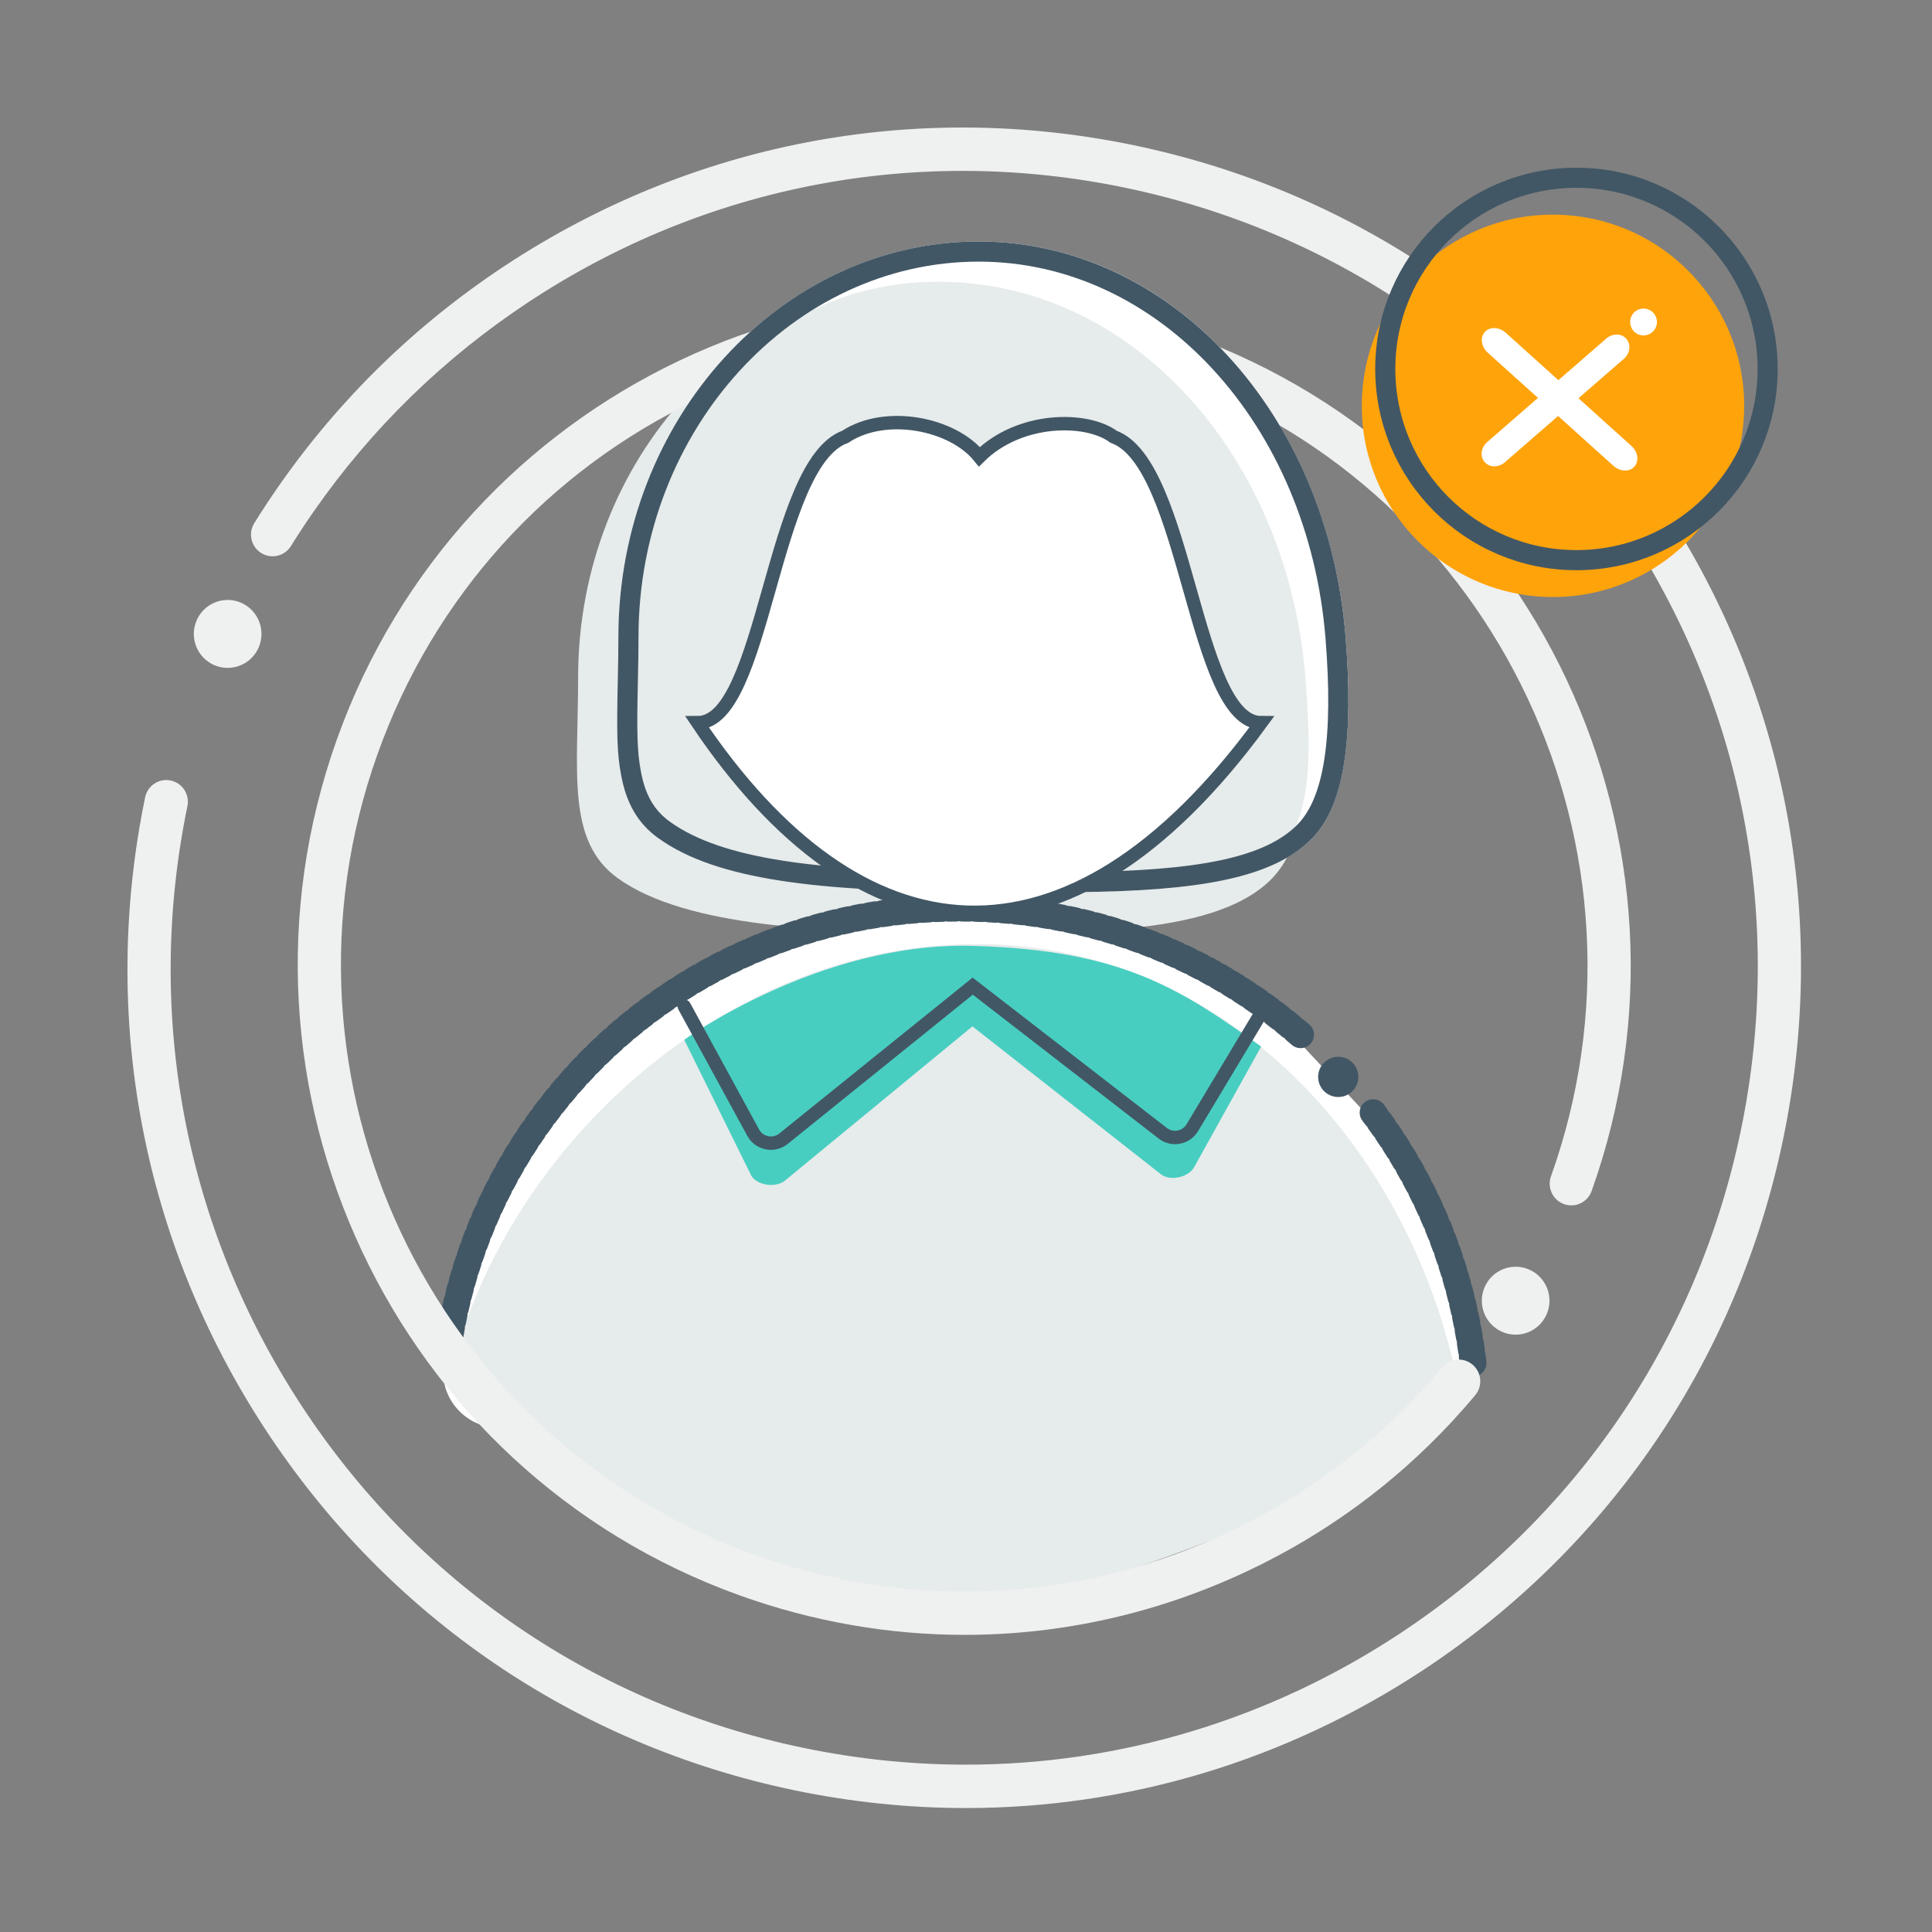 <svg xmlns="http://www.w3.org/2000/svg" xmlns:xlink="http://www.w3.org/1999/xlink" width="288" height="288" viewBox="0 0 288 288">
  <rect x="0" y="0" width="288" height="288" fill="#808080" stroke="none"/>
  <defs>
    <path id="no-patients-a" d="M27.099,3.003 C28.202,3.057 29.052,3.996 28.997,5.1 C28.942,6.202 28.004,7.052 26.9,6.997 C25.798,6.943 24.947,6.004 25.003,4.901 C25.057,3.797 25.996,2.947 27.099,3.003"/>
  </defs>
  <g fill="none" fill-rule="evenodd">
    <g transform="translate(66 42)">
      <path fill="#E6EBEB" d="M73.886,96.952 C91.923,96.952 114.692,98.121 123.614,88.956 C129.092,83.328 129.581,71.464 128.587,58.971 C125.979,26.21 102.998,0 73.886,0 C44.775,0 20.18,26.126 20.18,58.971 C20.18,73.154 18.381,83.394 26.148,88.956 C36.366,96.272 57.346,96.952 73.886,96.952 Z"/>
      <path fill="#FFF" d="M127.194,112.83 C113.713,101.098 96.015,94.043 76.48,94.043 C36.766,94.043 4.642,123.202 0.112,161.539 C-0.476,166.516 3.485,170.878 8.533,170.878 L76.48,190.029 L144.427,170.878 C149.476,170.878 153.436,166.516 152.848,161.539 C151.204,147.629 145.929,134.928 137.976,124.39"/>
      <path fill="#E6EBEB" d="M128,182 C133.061,182 152.047,168.074 151.704,166.182 C145.137,130.022 117.357,98.731 79.527,98.731 C43.769,98.731 11.31,126.688 1.782,160.288 C0.702,164.096 15.939,179 21,179 C45.134,190.649 63.467,196.649 76,197 C87.245,197.315 104.578,192.315 128,182 Z"/>
      <path fill="#48CEC1" d="M107,133 C108.401,134.154 111.165,133.508 112,132 L122,114 C110.267,105.722 101.755,99.611 78.957,99 C56.159,98.389 36,113 36,113 L46,133.263 C46.859,134.705 49.615,135.115 51,134 L78.957,111 L107,133 Z"/>
      <path stroke="#425765" stroke-dasharray="1 1" stroke-linecap="round" stroke-linejoin="round" stroke-width="4" d="M127.876,112.245 C114.362,100.459 96.622,93.371 77.04,93.371 C37.23,93.371 5.029,122.665 0.488,161.179 M153.591,161.179 C151.944,147.205 146.656,134.445 138.684,123.858"/>
      <path fill="#425765" d="M133.64,115.534 C135.295,115.616 136.569,117.025 136.487,118.679 C136.405,120.334 134.997,121.609 133.341,121.526 C131.687,121.444 130.412,120.036 130.495,118.381 C130.577,116.726 131.985,115.451 133.64,115.534"/>
      <path stroke="#425765" stroke-linecap="round" stroke-width="2" d="M36,108 L46.28,126.846 C47.073,128.301 48.895,128.837 50.35,128.043 C50.507,127.957 50.657,127.857 50.797,127.745 L79,105 L107.329,126.932 C108.639,127.946 110.523,127.707 111.538,126.396 C111.61,126.303 111.677,126.205 111.738,126.103 L122,109"/>
    </g>
    <g fill="#EFF0F0" transform="translate(19 19.009)">
      <path d="M10.533 73.019C11.891 70.578 14.964 69.705 17.395 71.068 19.826 72.432 20.696 75.517 19.338 77.959 17.98 80.4 14.908 81.274 12.477 79.91 10.045 78.546 9.175 75.461 10.533 73.019M202.533 172.415C203.891 169.974 206.964 169.101 209.395 170.464 211.826 171.828 212.696 174.913 211.338 177.355 209.98 179.796 206.908 180.67 204.477 179.306 202.045 177.942 201.175 174.857 202.533 172.415"/>
      <path d="M99.433,247.867 C66.819,241.08 38.788,221.946 20.506,193.988 C2.222,166.031 -4.124,132.598 2.635,99.847 C2.995,98.099 4.697,96.976 6.44,97.338 C8.18,97.7 9.3,99.411 8.939,101.159 C2.529,132.219 8.547,163.926 25.887,190.439 C43.226,216.953 69.809,235.1 100.74,241.537 C108.809,243.216 116.925,244.046 124.978,244.046 C147.796,244.047 170.133,237.388 189.649,224.518 C216.053,207.107 234.125,180.413 240.535,149.353 C246.944,118.293 240.926,86.586 223.586,60.072 C206.247,33.558 179.664,15.412 148.733,8.975 C117.803,2.539 86.228,8.583 59.823,25.994 C47.21,34.312 36.443,44.794 27.824,57.148 C26.628,58.861 25.465,60.626 24.367,62.395 C23.427,63.91 21.441,64.372 19.933,63.427 C18.423,62.482 17.964,60.489 18.905,58.974 C20.064,57.108 21.29,55.246 22.551,53.439 C31.64,40.411 42.992,29.359 56.289,20.59 C84.131,2.232 117.426,-4.141 150.039,2.646 C182.654,9.432 210.684,28.566 228.967,56.524 C247.251,84.481 253.597,117.914 246.838,150.665 C240.079,183.415 221.024,211.563 193.183,229.921 C172.606,243.491 149.049,250.512 124.991,250.512 C116.498,250.513 107.943,249.637 99.433,247.867 Z"/>
      <path d="M124.803,224.697 C113.506,224.697 102.176,222.738 91.227,218.799 C39.657,200.244 12.734,143.02 31.211,91.235 C49.688,39.45 106.677,12.414 158.246,30.968 C209.815,49.522 236.738,106.748 218.262,158.533 C217.662,160.213 215.817,161.087 214.146,160.485 C212.472,159.883 211.602,158.033 212.201,156.352 C229.481,107.923 204.302,54.406 156.075,37.054 C132.712,28.648 107.488,29.881 85.049,40.527 C62.61,51.173 45.642,69.955 37.272,93.415 C19.992,141.844 45.17,195.361 93.399,212.713 C116.761,221.119 141.986,219.884 164.424,209.24 C175.145,204.154 184.662,197.182 192.714,188.518 C193.828,187.319 194.925,186.073 195.975,184.815 C197.118,183.448 199.148,183.269 200.51,184.414 C201.872,185.561 202.051,187.6 200.909,188.968 C199.786,190.314 198.613,191.645 197.421,192.928 C188.811,202.194 178.635,209.648 167.174,215.084 C153.696,221.479 139.278,224.697 124.803,224.697"/>
    </g>
    <g transform="translate(92 36)">
      <path fill="#FFF" d="M53.886,96.952 C71.923,96.952 94.692,98.121 103.614,88.956 C109.092,83.328 109.581,71.464 108.587,58.971 C105.979,26.21 82.998,0 53.886,0 C24.775,0 0.18,26.126 0.18,58.971 C0.18,73.154 -1.619,83.394 6.148,88.956 C16.366,96.272 37.346,96.952 53.886,96.952 Z"/>
      <path fill="#E6EBEB" d="M50,96 C68.037,96 87,96 98,92 C103.478,86.372 103.581,77.464 102.587,64.971 C99.979,32.21 76.998,6 47.886,6 C18.775,6 2,32.126 2,64.971 C2,79.154 1.233,83.439 9,89 C19.219,96.317 33.46,96 50,96 Z"/>
      <path stroke="#425765" stroke-width="3" d="M53.886,95.452 C55.414,95.452 56.606,95.457 59.525,95.476 C63.81,95.503 65.823,95.508 68.27,95.489 C86.582,95.346 97.198,93.396 102.539,87.909 C106.993,83.333 108.253,73.682 107.091,59.09 C104.498,26.505 81.694,1.5 53.886,1.5 C25.355,1.5 1.68,27.229 1.68,58.971 C1.68,60.873 1.655,62.49 1.59,65.441 C1.416,73.31 1.47,76.073 2.053,79.231 C2.767,83.103 4.277,85.772 7.021,87.736 C15.207,93.597 29.897,95.452 53.886,95.452 Z"/>
      <path fill="#FFF" stroke="#425765" stroke-width="2" d="M12,71.731 C36,107.415 67,111.379 96,71.731 C86,71.731 85,33.074 74,29.109 C70,26.136 60,26.136 54,32.083 C50,27.127 40,25.144 34,29.109 C23,33.074 22,71.731 12,71.731 Z"/>
    </g>
    <g transform="translate(203 25)">
      <path fill="#FFA30B" d="M29.916,7.034 C45.635,7.816 57.744,21.196 56.964,36.916 C56.179,52.63 42.804,64.744 27.079,63.962 C11.365,63.18 -0.749,49.8 0.036,34.08 C0.816,18.36 14.196,6.246 29.916,7.034"/>
      <circle cx="32" cy="30" r="28.5" stroke="#425765" stroke-width="3"/>
      <g transform="translate(15 18)">
        <path fill="#FFF" fill-rule="nonzero" d="M11.878,4.94 C11.878,3.7 12.773,2.694 13.878,2.694 C14.983,2.694 15.878,3.7 15.878,4.94 L15.878,28.448 C15.878,29.689 14.983,30.694 13.878,30.694 C12.773,30.694 11.878,29.689 11.878,28.448 L11.878,4.94 Z" transform="rotate(49 13.878 16.694)"/>
        <path fill="#FFF" fill-rule="nonzero" d="M12.485,3.93 C12.485,2.601 13.381,1.523 14.485,1.523 C15.59,1.523 16.485,2.601 16.485,3.93 L16.485,29.117 C16.485,30.446 15.59,31.523 14.485,31.523 C13.381,31.523 12.485,30.446 12.485,29.117 L12.485,3.93 Z" transform="rotate(132 14.485 16.523)"/>
        <use fill="#FFF" xlink:href="#no-patients-a"/>
      </g>
    </g>
  </g>
</svg>
